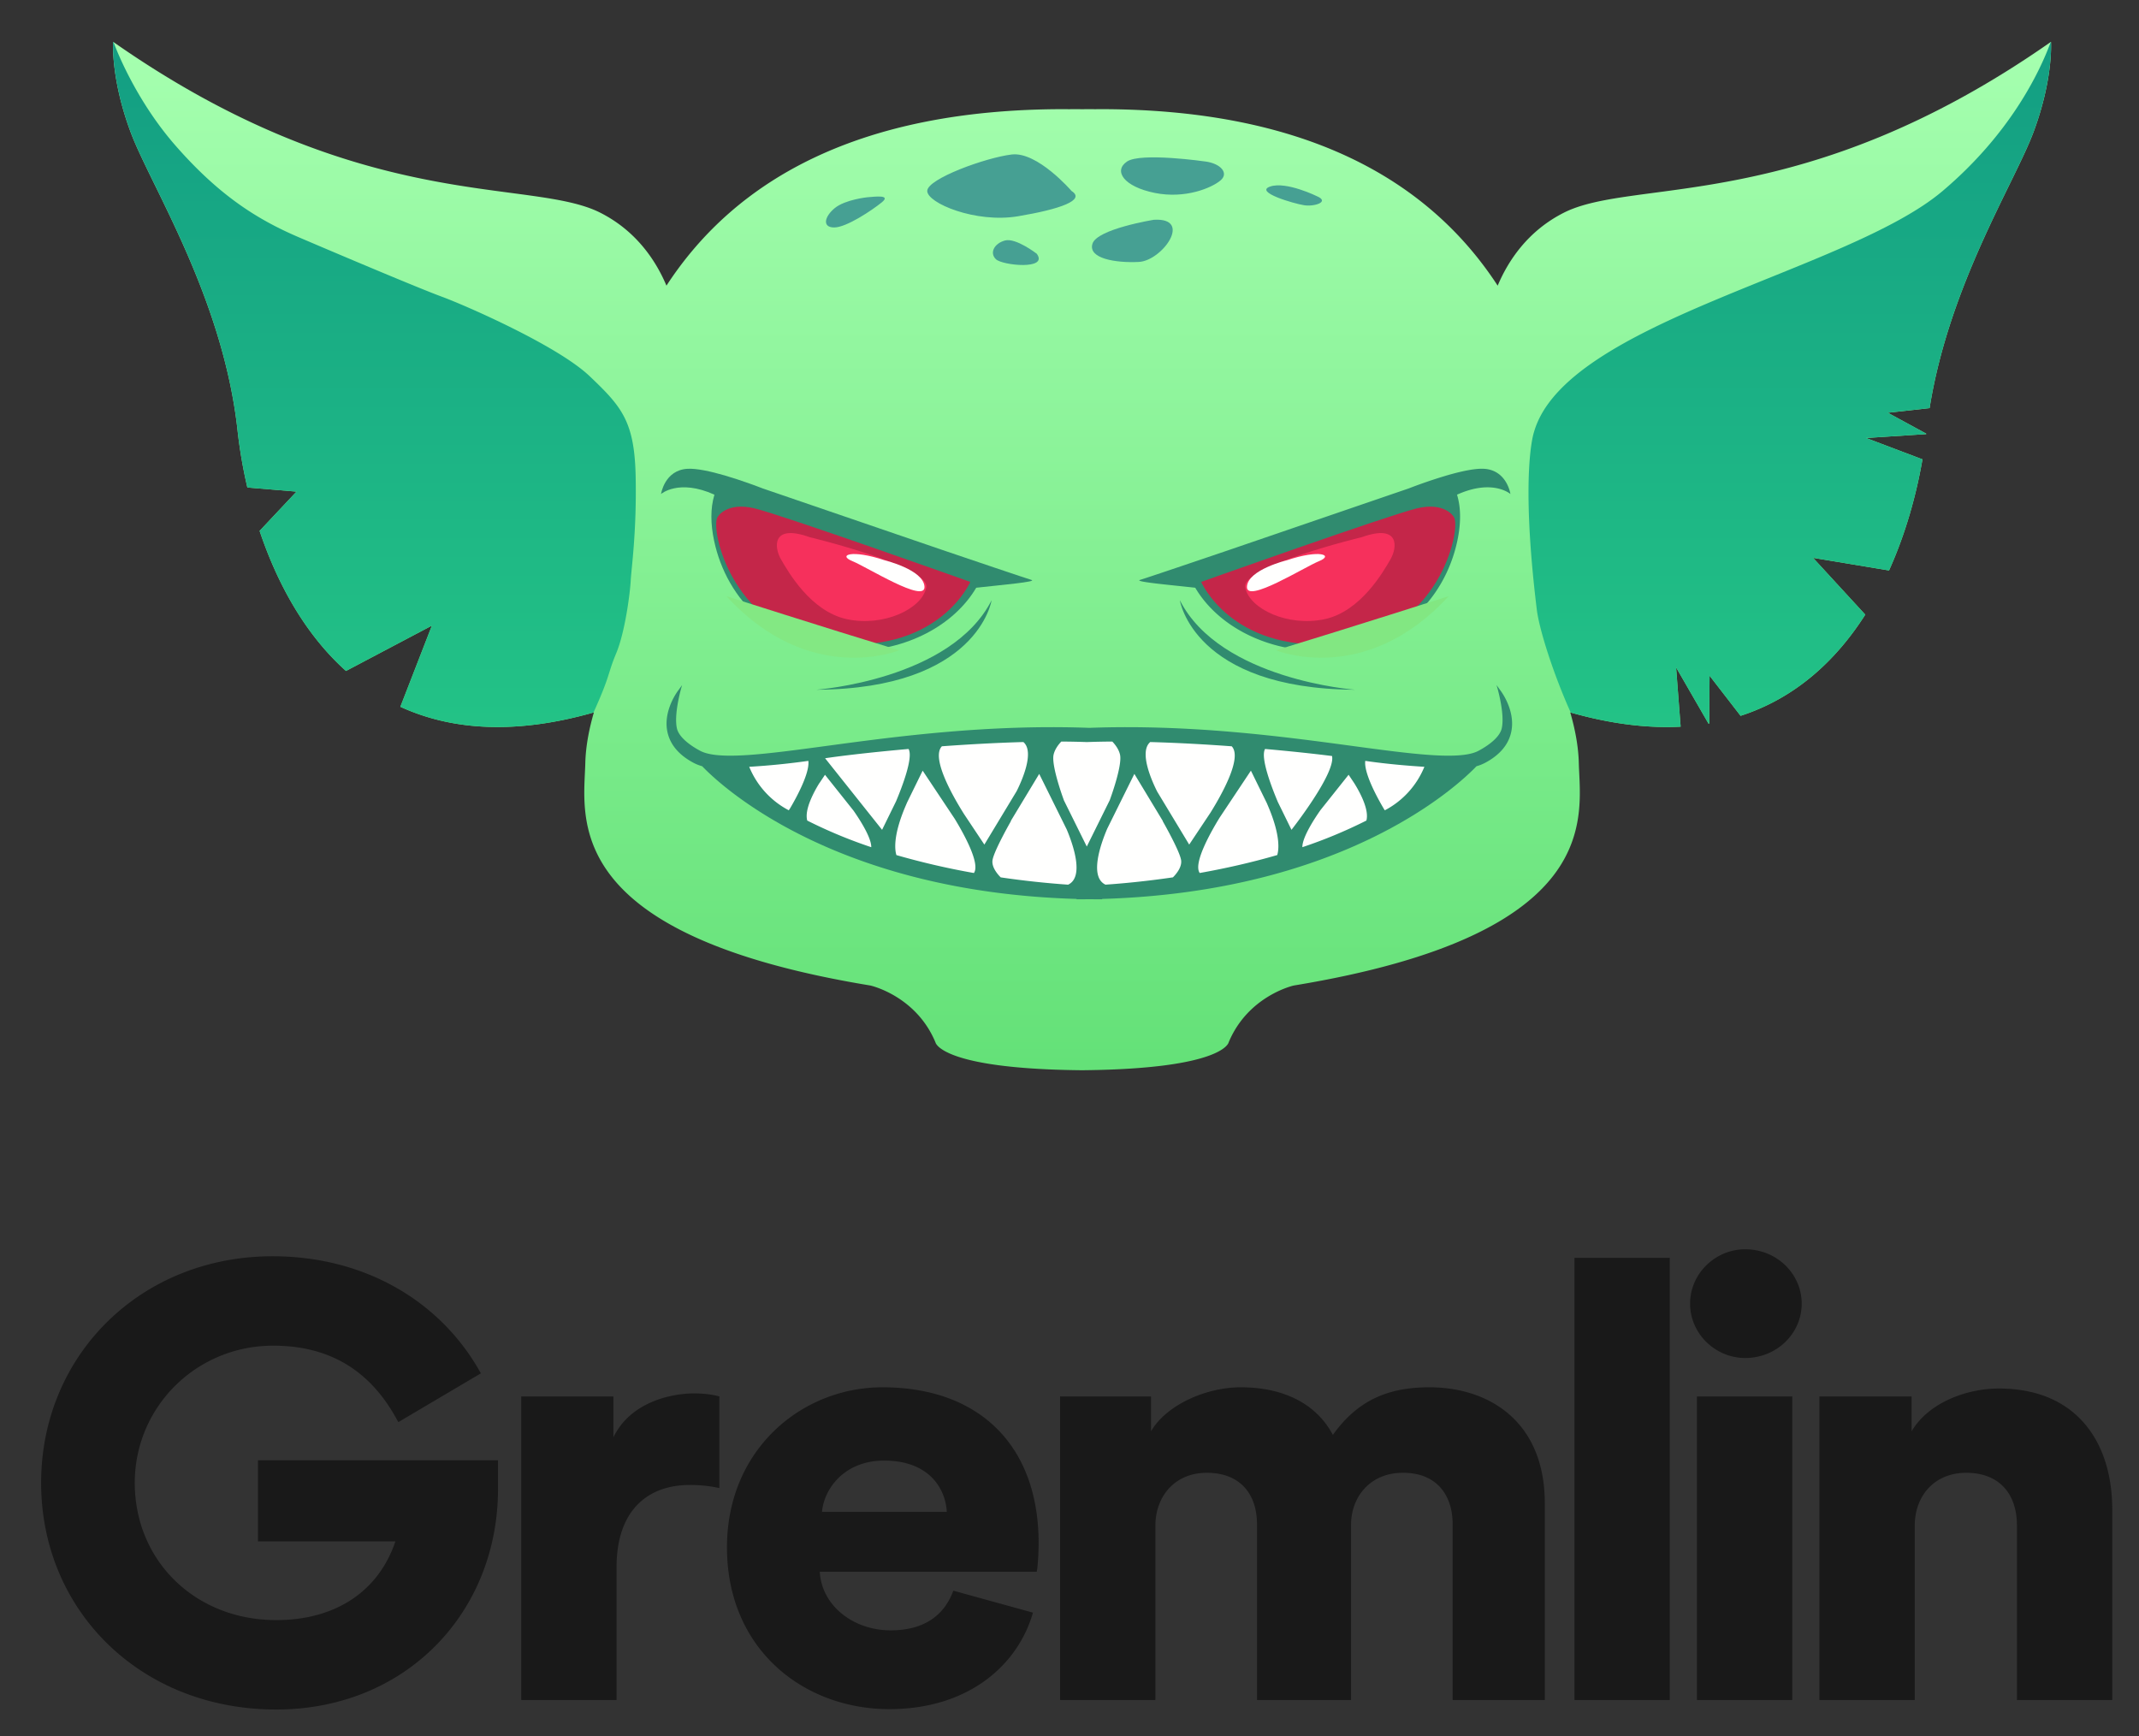 <svg viewBox="25.14 41.14 148.72 120.72" xmlns="http://www.w3.org/2000/svg"><rect x="25.14" y="41.14" width="148.72" height="120.72" fill="#333333" stroke="none"/><title>Gremlin</title><defs><linearGradient id="a" x1="50%" x2="50%" y1="0%" y2="100%"><stop offset="0%" stop-color="#A5FFAF"/><stop offset="100%" stop-color="#64E178"/></linearGradient><linearGradient id="b" x1="50%" x2="50%" y1="100%" y2="0%"><stop offset="0%" stop-color="#23C386"/><stop offset="100%" stop-color="#139E83"/></linearGradient></defs><g fill="none" fill-rule="evenodd"><path fill="#191919" d="M43.078 148.31v-5.64h16.688v1.984c0 8.623-6.425 15.346-15.418 15.346C34.872 160 28 153.08 28 144.243c0-8.87 6.915-15.757 16.094-15.757 6.263 0 11.502 2.993 14.32 7.86l.161.28-5.74 3.392-.17-.306c-1.86-3.34-4.679-5.01-8.528-5.01-5.367 0-9.627 4.272-9.627 9.54 0 5.409 4.194 9.541 9.838 9.541 4.07 0 7.096-1.956 8.283-5.473h-9.553zm32.078-10.077c-.436-.127-1.09-.212-1.744-.212-1.744 0-4.49.68-5.624 3.057v-2.845H61.38v21.104h6.627v-9.215c0-4.203 2.398-5.732 5.058-5.732a9.27 9.27 0 0 1 2.092.212v-6.369zm7.137 8.025h8.676c-.088-1.613-1.221-3.566-4.36-3.566-2.79 0-4.186 1.995-4.316 3.566zm9.13 5.478l5.537 1.529c-1.046 3.651-4.49 6.708-9.983 6.708-5.973 0-11.292-4.16-11.292-11.252 0-6.794 5.188-11.125 10.812-11.125 6.714 0 10.856 4.034 10.856 10.828 0 .892-.087 1.868-.131 1.996H82.137c.131 2.377 2.355 4.076 4.927 4.076 2.398 0 3.75-1.104 4.36-2.76zm14.05 7.6v-12.143c0-1.911 1.264-3.652 3.575-3.652 2.398 0 3.488 1.571 3.488 3.567v12.229h6.54V147.15c0-1.868 1.264-3.61 3.618-3.61s3.444 1.572 3.444 3.568v12.229h6.409v-13.673c0-5.732-3.924-8.068-8.022-8.068-2.921 0-5.014.934-6.714 3.312-1.09-2.08-3.313-3.312-6.409-3.312-2.354 0-5.144 1.19-6.234 3.058v-2.42h-6.322v21.103h6.627zm35.763 0v-30.742h-6.626v30.743h6.626zm8.516 0v-21.103h-6.627v21.104h6.627zm-7.104-27.557c0 2.08 1.744 3.78 3.837 3.78 2.18 0 3.923-1.7 3.923-3.78S148.664 128 146.485 128c-2.093 0-3.837 1.698-3.837 3.78zm15.619 15.456c0-2.123 1.395-3.694 3.575-3.694 2.398 0 3.531 1.571 3.531 3.652v12.144H172v-13.248c0-4.629-2.441-8.408-7.891-8.408-2.224 0-4.883.977-6.06 2.973v-2.42h-6.41v21.103h6.628v-12.102z"/><path fill="url(#a)" d="M134.74.048c-17.264 12.085-28.981 9.4-33.877 11.885-2.514 1.276-3.869 3.35-4.593 5.068C91.398 9.518 82.712 4.73 68.65 4.73c-.124 0-.247.002-.37.004-.123-.002-.246-.004-.37-.004-.18 0-.358.002-.536.005a31.947 31.947 0 0 0-.537-.005c-.124 0-.247.002-.37.004-.123-.002-.246-.004-.37-.004-14.061 0-22.747 4.788-27.62 12.27-.724-1.716-2.079-3.791-4.593-5.067-4.896-2.485-16.613.2-33.877-11.885 0 0-.178 2.511 1.198 6.232C2.58 10 7.638 17.78 8.656 27.064c.133 1.217.355 2.565.682 3.97l3.419.286-2.567 2.731c1.187 3.54 3.092 7.132 6.007 9.74l5.971-3.153-2.192 5.643c3.448 1.584 7.856 1.99 13.456.391-.309 1.061-.567 2.296-.597 3.524-.092 3.72-1.864 11.9 19.819 15.465 0 0 3.172.698 4.527 3.954 0 0 .32 1.828 10.047 1.935v.003h.036l.11-.001h.145v-.002c9.727-.107 10.047-1.935 10.047-1.935 1.355-3.256 4.528-3.954 4.528-3.954 21.682-3.566 19.91-11.745 19.818-15.465-.03-1.228-.288-2.463-.597-3.524 2.86.816 5.408 1.11 7.676.992l-.316-4.12 2.255 3.91.05-.009.022-3.326 2.157 2.791c3.87-1.253 6.672-3.902 8.669-7.035l-3.631-3.95 5.283.878c1.173-2.597 1.908-5.312 2.325-7.726l-3.92-1.484 4.176-.27c0-.011.002-.022.004-.033l-2.669-1.451 2.905-.324c1.366-8.596 5.943-15.723 7.241-19.235 1.376-3.72 1.198-6.232 1.198-6.232" transform="translate(33 44)"/><path fill="url(#b)" d="M134.725.058l.015-.01s.178 2.511-1.198 6.232c-1.298 3.512-5.875 10.639-7.24 19.235l-2.906.324 2.669 1.451-.004.032-4.176.27 3.92 1.485c-.417 2.414-1.152 5.129-2.325 7.726l-5.283-.879 3.63 3.95c-1.996 3.134-4.799 5.783-8.668 7.036l-2.157-2.791-.022 3.326-.05.01-2.255-3.911.316 4.12c-2.26.117-4.797-.174-7.642-.983-1.203-2.668-2.19-5.774-2.358-7.15-1.169-9.576-.201-12.334-.201-12.334 2.176-7.699 21.765-11.146 28.415-16.777 4.671-3.954 6.716-8.19 7.52-10.362zm-99.74 42.499c-.624 1.493-.379 1.468-1.579 4.122-5.588 1.59-9.987 1.184-13.43-.398l2.192-5.643-5.971 3.153c-2.915-2.608-4.82-6.2-6.007-9.74l2.567-2.73-3.419-.286a33.972 33.972 0 0 1-.682-3.971C7.638 17.779 2.581 10 1.205 6.28-.171 2.56.007.048.007.048L.03.063c.268.72 1.635 4.15 4.343 7.235 3.043 3.467 5.683 5.114 8.545 6.34 2.862 1.225 8.343 3.543 9.955 4.136 1.613.594 8.021 3.39 10.258 5.516 2.237 2.126 3.124 3.141 3.205 6.972.08 3.83-.303 6.435-.343 7.239-.04.804-.383 3.562-1.008 5.056z" transform="translate(33 44)"/><path fill="#308B6F" d="M110.568 79.388l12.522-4.29a34.437 34.437 0 0 1 2.59-.886l.064-.022.002.002c.95-.275 1.93-.493 2.567-.458 1.602.09 1.844 1.754 1.844 1.754s-1.225-1.078-3.713.046c.29.956.266 2.05.025 3.189-.875 4.152-4.286 7.677-9.573 7.677-3.823 0-7.12-1.798-8.654-4.396-1.815-.2-4.27-.417-3.84-.544.43-.127 4.091-1.367 6.166-2.072z"/><path fill="#C42649" d="M126.22 77.082s-.601-1.07-2.575-.594c-1.974.475-14.99 5.111-14.99 5.111s2.068 4.794 9.149 4.318c7.397-.496 8.974-8.082 8.416-8.835"/><path fill="#308B6F" d="M99.988 103.641c-16.978-.495-24.826-7.97-26.027-9.226a3.084 3.084 0 0 1-.596-.235c-1.012-.537-1.624-1.255-1.817-2.134-.327-1.49.71-2.853.755-2.91l.264-.366c-.008.01-.598 1.952-.363 3.01.132.593.87 1.165 1.621 1.564 1.267.672 4.6.223 8.819-.347 4.765-.643 11.195-1.51 18.235-1.251 7.039-.259 13.47.608 18.234 1.251 4.22.57 7.552 1.02 8.82.347.75-.399 1.488-.97 1.62-1.563.236-1.06-.355-3-.363-3.011l.264.366c.044.057 1.082 1.42.755 2.91-.193.879-.804 1.597-1.817 2.134a3.082 3.082 0 0 1-.596.236c-1.2 1.255-9.049 8.73-26.027 9.225v.026c-.3 0-.596-.002-.89-.006a65.57 65.57 0 0 1-.89.006v-.026z"/><path fill="#FFFFFE" d="M99.405 102.65a62.166 62.166 0 0 1-4.688-.508c-.222-.221-.647-.717-.568-1.204.106-.654 1.27-2.69 1.27-2.69l.012-.05 1.963-3.25 1.915 3.868c.463 1.104 1.214 3.305.096 3.833zm-6.552-.811a52.356 52.356 0 0 1-5.388-1.246c-.11-.35-.245-1.346.638-3.414l.106-.248 1.082-2.208 2.227 3.345c.64 1.051 1.793 3.13 1.335 3.771zm-7.136-1.795a33.409 33.409 0 0 1-4.451-1.851c-.207-.764.453-1.983.887-2.67l-1.54 2.308L82.5 95.01l1.984 2.492c.41.587 1.245 1.869 1.233 2.543zm-8.484-5.59a51.03 51.03 0 0 0 4.11-.412c.11.874-.907 2.686-1.276 3.308l-.085.128a5.958 5.958 0 0 1-2.75-3.024zm5.274-.594c1.267-.188 3.362-.43 5.803-.645.339.586-.444 2.627-.868 3.636l-.971 1.982.002.003h-.004l-3.962-4.976zm8.122-.832c1.846-.134 3.791-.243 5.664-.295.8.68-.111 2.704-.467 3.414l-2.245 3.716-1.413-2.122c-.791-1.256-2.305-3.909-1.54-4.713zm8.301-.329c.612.003 1.205.015 1.772.036a55.232 55.232 0 0 1 1.775-.036c.22.232.45.544.534.904.182.773-.705 3.15-.705 3.15v.006l-1.604 3.24-1.601-3.233v-.013s-.886-2.377-.705-3.15c.085-.36.314-.672.534-.904zm6.184.034c1.873.052 3.819.16 5.665.296.747.784-.676 3.328-1.48 4.618l-1.476 2.216-2.222-3.678c-.341-.673-1.3-2.759-.487-3.452zm7.983.482c1.807.16 3.425.334 4.657.49.26 1.218-2.82 5.13-2.82 5.13l-.946-1.93c-.418-.989-1.235-3.092-.89-3.69zm6.967.828c1.535.225 3.084.348 4.11.412a5.958 5.958 0 0 1-2.75 3.024l-.051-.075c-.338-.565-1.42-2.46-1.31-3.361zm.079 4.148a33.397 33.397 0 0 1-4.452 1.852c-.012-.69.861-2.014 1.26-2.58l1.955-2.456.402.602c.432.698 1.031 1.848.835 2.582zm-6.2 2.4c-1.856.54-3.693.945-5.389 1.247-.466-.656.747-2.811 1.377-3.838l2.182-3.277 1.109 2.261.082.195c.883 2.065.749 3.062.639 3.413zm-7.251 1.55c-1.912.28-3.548.43-4.69.508-1.135-.537-.343-2.8.118-3.884l1.89-3.817 1.97 3.26.009.04s1.164 2.036 1.27 2.69c.078.487-.346.982-.567 1.203z"/><path fill="#46A093" d="M99.64 54.417c1.004.634-.788 1.268-3.725 1.76-2.938.494-6.306-.915-6.306-1.76 0-.846 4.084-2.325 5.876-2.536 1.791-.211 4.156 2.536 4.156 2.536zm9.33-2.046c1.036.145 1.627.8 1.035 1.309-.591.509-2.44 1.308-4.584.872-2.145-.436-2.885-1.527-1.923-2.18.96-.655 5.472 0 5.472 0zm-3.6 4.05c2.74-.159.564 2.852-1.049 2.931-1.612.08-3.547-.237-3.224-1.267.322-1.03 4.272-1.664 4.272-1.664zm-8.144 2.364c.83 1.139-2.385.815-2.842.38-.457-.437-.126-1.097.628-1.303.754-.207 2.214.923 2.214.923zm19.5-3.992c.876.38-.202.73-.918.616-.717-.114-3.484-.916-2.358-1.299 1.124-.383 3.276.683 3.276.683zm-31.288.063c.524-.04 1.693-.198 1.007.356-.685.555-2.458 1.743-3.305 1.743-.846 0-.685-.752.04-1.347.726-.594 2.258-.752 2.258-.752z"/><path fill="#308B6F" d="M107.173 82.876s.937 6.161 12.182 6.22c0 0-9.37-.683-12.182-6.22m-13.09 0s-.937 6.161-12.182 6.22c0 0 9.37-.683 12.182-6.22"/><path fill="#F6305C" d="M119.819 78.489s-8.404 2.02-8.102 3.506c.303 1.486 2.963 2.734 5.502 2.199 2.54-.535 4.111-3.328 4.595-4.16.484-.832.665-2.496-1.995-1.545"/><path fill="#FFFFFE" d="M114.62 80.093s-2.721.654-2.782 1.843c-.06 1.188 3.99-1.367 5.018-1.783 1.028-.416.06-.832-2.237-.06"/><path fill="#308B6F" d="M93.015 82.004c-1.534 2.598-4.831 4.396-8.654 4.396-5.287 0-8.699-3.525-9.574-7.677-.24-1.14-.264-2.233.026-3.19-2.488-1.123-3.713-.045-3.713-.045s.242-1.665 1.844-1.754c.636-.035 1.617.183 2.567.458l.002-.002.064.022c1.126.33 2.198.735 2.59.887l12.522 4.289c2.075.705 5.736 1.945 6.166 2.072.43.127-2.025.344-3.84.544z"/><path fill="#C42649" d="M75.037 77.082s.601-1.07 2.575-.594c1.974.475 14.99 5.111 14.99 5.111s-2.068 4.794-9.149 4.318c-7.397-.496-8.974-8.082-8.416-8.835"/><path fill="#F6305C" d="M81.438 78.489s8.404 2.02 8.102 3.506c-.303 1.486-2.963 2.734-5.502 2.199-2.54-.535-4.111-3.328-4.595-4.16-.484-.832-.665-2.496 1.995-1.545"/><path fill="#FFFFFE" d="M86.638 80.093s2.72.654 2.78 1.843c.061 1.188-3.99-1.367-5.017-1.783-1.028-.416-.06-.832 2.237-.06"/><path fill="#83E883" d="M75.644 82.59s6.78 2.168 12.01 3.763c0 0-6.206 2.575-12.01-3.764"/><path fill="#82E782" d="M125.865 82.59s-6.782 2.168-12.011 3.763c0 0 6.207 2.575 12.01-3.764"/></g></svg>